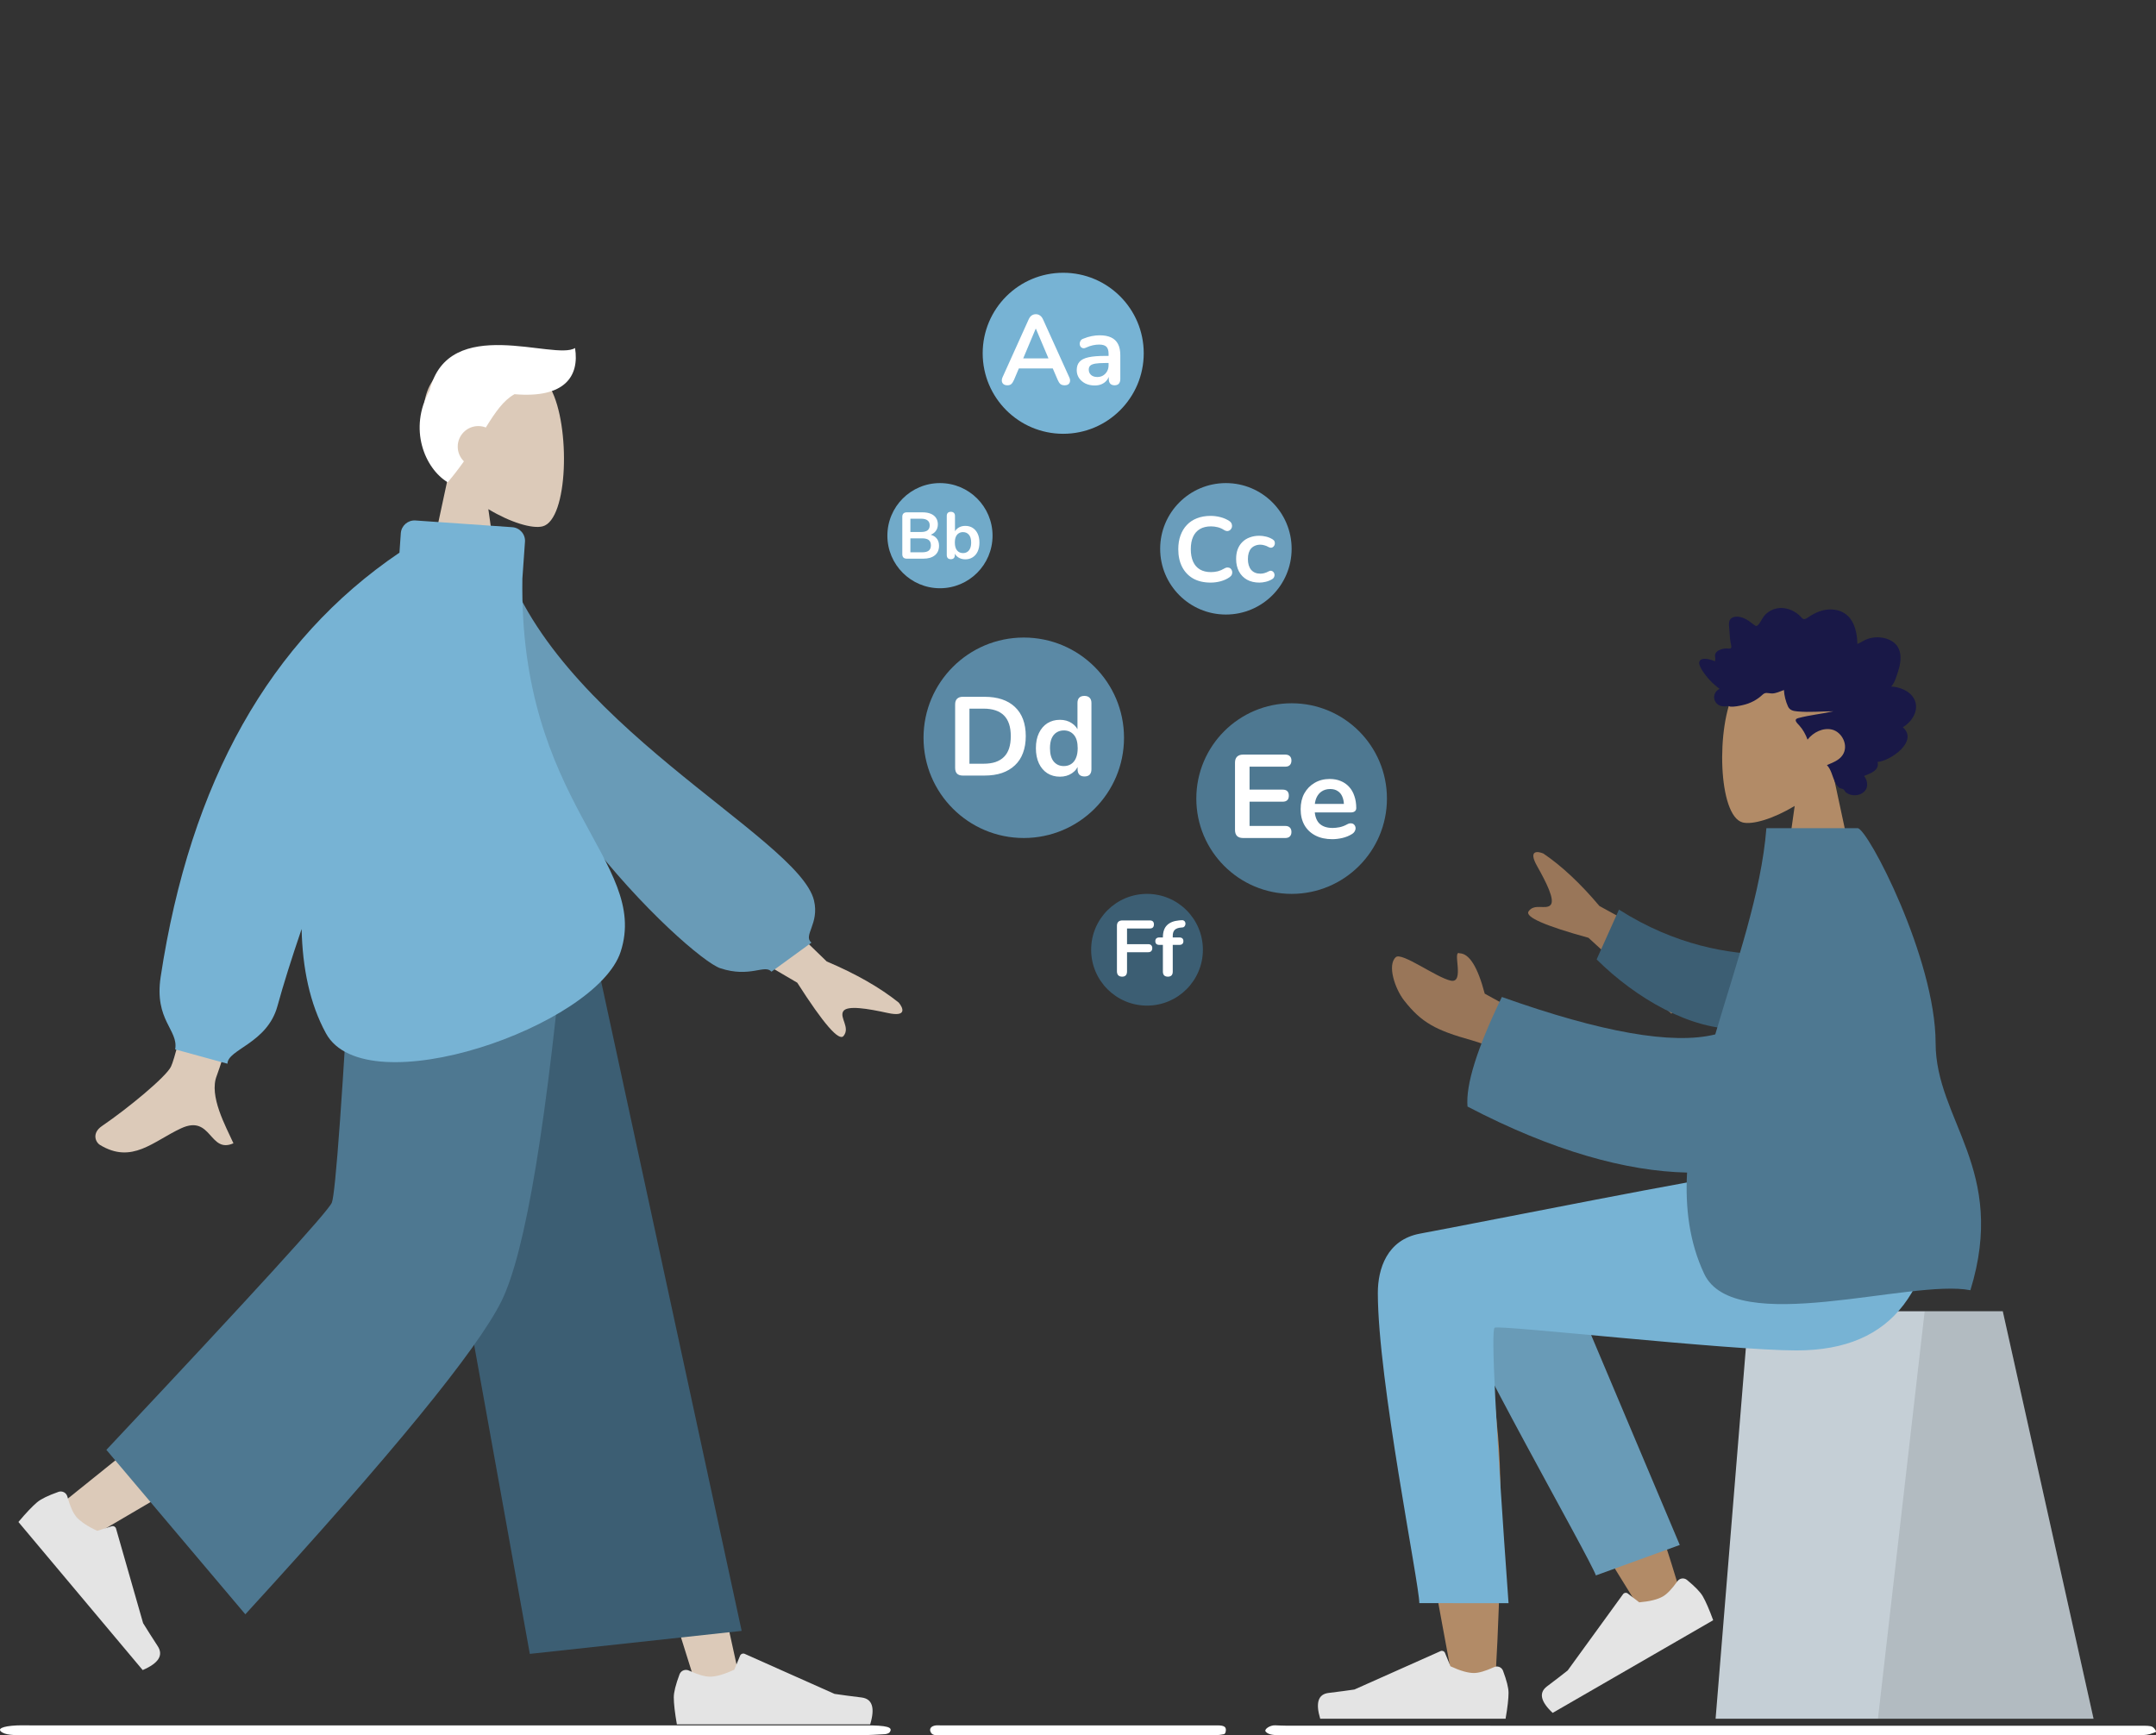 <svg width="656" height="528" viewBox="0 0 656 528" fill="none" xmlns="http://www.w3.org/2000/svg">
<rect x="0" y="0" width="656" height="528" fill="#333333" stroke="none"/>
<path fill-rule="evenodd" clip-rule="evenodd" d="M493.566 527.998C458.762 527.998 424.195 527.998 389.629 528C387.838 528 386.009 527.974 385.118 526.933C384.498 526.209 386.445 524.946 387.948 525.002C389.18 525.047 390.413 525.118 391.646 525.119C478.694 525.124 565.742 525.123 652.79 525.139C653.559 525.139 654.632 525.241 655.027 525.524C655.61 525.942 656.21 526.915 655.928 527.037C654.877 527.493 653.47 527.957 652.193 527.96C628.518 528.012 604.842 527.998 581.166 527.998C552.045 527.998 522.924 527.998 493.566 527.998Z" fill="white"/>
<path fill-rule="evenodd" clip-rule="evenodd" d="M340.882 527.994C322.413 527.994 304.124 527.995 285.836 527.991C284.843 527.991 283.784 528.142 283.247 527.205C282.631 526.131 283.184 525.244 284.733 525.028C285.141 524.971 285.576 525.019 285.999 525.019C314.125 525.019 342.252 525.019 370.379 525.019C372.653 525.019 373.283 525.542 372.891 527.144C372.84 527.352 372.627 527.659 372.412 527.701C371.638 527.849 370.831 527.981 370.035 527.982C360.378 528 350.721 527.994 340.882 527.994Z" fill="white"/>
<path fill-rule="evenodd" clip-rule="evenodd" d="M174.29 527.994C118.676 527.994 63.608 527.995 8.54 527.991C5.549 527.991 2.36 528.142 0.743 527.205C-1.112 526.131 0.554 525.244 5.219 525.028C6.448 524.971 7.757 525.019 9.029 525.019C93.722 525.019 178.414 525.019 263.107 525.019C269.955 525.019 271.854 525.542 270.672 527.144C270.519 527.352 269.875 527.659 269.231 527.701C266.898 527.849 264.468 527.981 262.073 527.982C232.994 528 203.915 527.994 174.29 527.994Z" fill="white"/>
<path fill-rule="evenodd" clip-rule="evenodd" d="M557.738 235.49C562.346 230.081 565.464 223.453 564.943 216.025C563.442 194.625 533.651 199.333 527.857 210.134C522.062 220.935 522.75 248.333 530.24 250.263C533.226 251.033 539.589 249.147 546.065 245.244L542 274H566L557.738 235.49Z" fill="#B28B67"/>
<path fill-rule="evenodd" clip-rule="evenodd" d="M575.407 208.902C576.182 208.134 576.605 207.037 576.97 205.996C577.35 204.914 577.719 203.822 577.972 202.696C578.475 200.447 578.48 197.86 576.876 196.114C575.589 194.713 573.658 194.085 571.876 193.948C570.689 193.857 569.469 194.024 568.331 194.398C567.202 194.769 566.229 195.509 565.134 195.968C565.092 193.544 564.677 191.008 563.447 188.938C562.264 186.947 560.378 185.829 558.229 185.534C556.024 185.23 553.846 185.746 551.872 186.814C551.378 187.081 550.888 187.361 550.419 187.678C550.027 187.944 549.619 188.264 549.159 188.372C548.645 188.492 548.391 188.196 548.058 187.821C547.666 187.382 547.226 186.996 546.76 186.653C544.698 185.137 541.993 184.514 539.604 185.423C538.504 185.841 537.433 186.552 536.687 187.531C536.021 188.404 535.546 189.789 534.628 190.398C534.238 190.656 533.963 190.314 533.608 190.061C533.075 189.681 532.566 189.262 532.027 188.892C531.269 188.373 530.448 187.985 529.57 187.781C528.283 187.484 526.506 187.553 526.138 189.238C526 189.871 526.106 190.548 526.15 191.186C526.211 192.061 526.275 192.936 526.351 193.811C526.409 194.474 526.482 195.115 526.607 195.767C526.674 196.115 526.883 196.763 526.734 197.111C526.548 197.546 525.689 197.298 525.321 197.313C524.596 197.343 523.868 197.47 523.197 197.78C522.678 198.021 522.131 198.374 521.912 198.969C521.777 199.335 521.813 199.711 521.876 200.088C521.953 200.539 521.865 200.779 521.808 201.235C520.834 200.755 517.459 199.69 517.035 201.435C516.893 202.016 517.215 202.673 517.461 203.163C517.892 204.023 518.457 204.809 519.034 205.558C520.239 207.121 521.677 208.47 523.224 209.623C521.411 210.429 520.938 212.806 522.507 214.222C523.2 214.848 524.132 214.987 525.006 214.947C525.326 214.932 525.787 214.809 526.039 214.865C526.175 214.895 526.32 215.01 526.507 215.022C527.741 215.107 529.134 214.81 530.34 214.536C532.488 214.048 534.523 213.03 536.184 211.48C536.61 211.082 536.962 210.853 537.536 210.859C538.038 210.864 538.532 211.002 539.034 211.015C540.362 211.048 541.56 210.399 542.794 209.967C542.87 211.633 543.345 213.469 544.026 214.969C544.582 216.191 545.743 216.369 546.884 216.476C550.533 216.82 554.194 216.437 557.848 216.442C554.311 217.241 550.657 217.571 547.152 218.511C545.568 218.936 546.778 220.004 547.455 220.744C548.57 221.963 549.4 223.474 549.975 225.065C551.705 222.81 554.763 221.324 557.472 222.017C560.465 222.782 562.573 226.83 560.659 229.74C559.547 231.429 557.541 232.081 555.871 232.807C557.173 234.161 557.489 236.161 558.273 237.846C558.659 238.677 559.202 239.617 560.067 239.906C560.387 240.013 560.762 240.022 561.014 240.283C561.327 240.606 561.401 240.967 561.801 241.245C563.394 242.352 565.883 242.267 567.295 240.821C568.572 239.514 568.24 237.445 567.173 236.12C568.871 235.412 571.964 234.502 571.289 231.857C574.968 231.613 583.9 225.646 578.963 221.286C581.673 219.755 584.162 216.012 582.422 212.713C581.081 210.172 577.964 209.036 575.407 208.902Z" fill="#191847"/>
<path fill-rule="evenodd" clip-rule="evenodd" d="M609.377 399H532.123L522 523H637L609.377 399Z" fill="#C5CFD6"/>
<path fill-rule="evenodd" clip-rule="evenodd" d="M609.377 399H585.617L571.396 523H637L609.377 399Z" fill="black" fill-opacity="0.1"/>
<path fill-rule="evenodd" clip-rule="evenodd" d="M444.047 377.756C435.81 372.81 421.99 379.165 422 386.238C422.028 407.403 441.343 507.151 442.352 513.457C443.36 519.762 454.163 521.428 454.792 513.477C455.793 500.827 457.653 457.033 455.792 436.763C455.024 428.395 454.197 420.427 453.383 413.318C463.518 431.621 479.193 457.826 500.407 491.934L511.923 486.672C502.88 456.876 495.464 435.841 489.676 423.567C479.767 402.55 470.475 384.552 466.564 378.212C460.412 368.24 449.704 371.719 444.047 377.756Z" fill="#B28B67"/>
<path fill-rule="evenodd" clip-rule="evenodd" d="M511.1 470.125L471.572 376.487C462.103 361.255 435.554 379.587 438.783 388.422C446.114 408.479 483.4 473.414 485.584 479.39L511.1 470.125Z" fill="#699BB7"/>
<path fill-rule="evenodd" clip-rule="evenodd" d="M513.296 480.767C515.758 482.794 517.359 484.45 518.101 485.734C519.002 487.296 520.058 489.725 521.267 493.021C519.456 494.067 503.174 503.467 472.422 521.222C468.73 517.759 468.155 515.07 470.696 513.157C473.238 511.243 475.335 509.629 476.988 508.315L493.848 485.087C494.172 484.64 494.798 484.54 495.245 484.865C495.252 484.87 495.26 484.876 495.267 484.882L498.77 487.579C501.984 487.299 504.382 486.702 505.965 485.788C507.251 485.045 508.727 483.501 510.394 481.154C511.033 480.253 512.281 480.041 513.182 480.681C513.221 480.708 513.259 480.737 513.296 480.767Z" fill="#E4E4E4"/>
<path fill-rule="evenodd" clip-rule="evenodd" d="M457.322 508.402C458.441 511.388 459 513.623 459 515.106C459 516.909 458.7 519.54 458.099 523C456.007 523 437.206 523 401.697 523C400.231 518.155 401.077 515.539 404.235 515.152C407.393 514.766 410.016 514.417 412.105 514.106L438.32 502.419C438.824 502.194 439.416 502.421 439.641 502.925C439.644 502.934 439.648 502.942 439.652 502.951L441.337 507.039C444.26 508.403 446.636 509.085 448.463 509.085C449.948 509.085 451.999 508.485 454.616 507.286C455.62 506.825 456.807 507.266 457.267 508.27C457.287 508.313 457.305 508.357 457.322 508.402Z" fill="#E4E4E4"/>
<path fill-rule="evenodd" clip-rule="evenodd" d="M419.23 393.433C419.23 420 431.846 481.97 431.854 487.82L459 487.841C455.027 432.545 453.618 404.6 454.773 404.004C456.507 403.111 525.824 410.925 546.614 410.925C576.592 410.925 588.994 392.02 590 357H530.614C518.522 358.294 455.451 371.015 432.028 375.388C422 377.261 419.23 386.115 419.23 393.433Z" fill="#77B3D4"/>
<path fill-rule="evenodd" clip-rule="evenodd" d="M521.362 294.7L486.653 275.69C480.881 268.836 475.193 263.512 469.591 259.72C467.88 259.005 464.886 258.573 467.686 263.542C470.485 268.51 473.206 273.863 471.78 275.394C470.354 276.924 466.797 274.786 465.096 277.329C463.961 279.025 470.037 281.704 483.324 285.365L508.545 308.458L521.362 294.7ZM467 310.74L451.754 302.364C449.615 294.224 447.057 290.128 444.082 290.077C441.796 289.014 445.777 299.3 441.444 298.408C437.111 297.516 426.536 289.651 424.714 291.248C422.018 293.61 424.422 300.865 427.254 304.473C432.547 311.218 436.93 313.524 447.762 316.544C453.426 318.124 459.549 321.289 466.132 326.04L467 310.74Z" fill="#997659"/>
<path fill-rule="evenodd" clip-rule="evenodd" d="M538.266 290.465C526.108 290.337 509.896 287.769 492.598 276.789L485.804 291.939C497.736 303.78 514.514 313.51 529.184 313.098C540.745 312.773 546.653 298.789 538.266 290.465Z" fill="#3C5E73"/>
<path fill-rule="evenodd" clip-rule="evenodd" d="M521.896 314.761C508.989 317.98 487.345 314.184 456.964 303.373C449.429 318.964 445.945 330.078 446.514 336.717C472.576 350.331 494.914 356.401 513.317 356.802C512.732 367.721 514.061 378.112 518.526 387.606C527.706 407.124 581.455 389.048 599.527 392.606C610.845 355.851 588.962 340.914 588.945 317.397C588.925 291.642 568.246 252 565.203 252H537.456C535.926 271.669 528.22 293.346 521.896 314.761Z" fill="#4E7891"/>
<path fill-rule="evenodd" clip-rule="evenodd" d="M136.417 144.761C131.611 139.121 128.359 132.208 128.902 124.462C130.468 102.143 161.536 107.053 167.58 118.318C173.623 129.582 172.905 158.155 165.095 160.169C161.98 160.971 155.344 159.005 148.591 154.934L152.83 184.923H127.8L136.417 144.761Z" fill="#DCCAB9"/>
<path fill-rule="evenodd" clip-rule="evenodd" d="M156.541 119.951C153.145 121.851 150.727 125.411 147.818 130.081C147.109 129.803 146.337 129.65 145.53 129.65C142.074 129.65 139.272 132.451 139.272 135.907C139.272 137.661 139.994 139.247 141.157 140.383C139.709 142.427 138.087 144.562 136.227 146.765C129.289 142.602 124.128 130.469 130.753 118.756C136.453 95.294 168.753 109.857 174.967 105.9C176.326 114.414 171.945 121.278 156.541 119.951Z" fill="white"/>
<path fill-rule="evenodd" clip-rule="evenodd" d="M126.792 275.462L177.98 405.018L212.311 514.546H225.868L173.382 275.462L126.792 275.462Z" fill="#DCCAB9"/>
<path fill-rule="evenodd" clip-rule="evenodd" d="M116.485 275.462C115.94 320.989 107.991 382.283 106.721 385.121C105.874 387.013 76.646 411.072 19.036 457.299L28.373 467.291C96.348 427.657 131.908 405.198 135.053 399.911C139.771 391.982 155.132 319.017 167.465 275.462H116.485Z" fill="#DCCAB9"/>
<path fill-rule="evenodd" clip-rule="evenodd" d="M17.787 453.964C14.652 455.072 12.491 456.123 11.307 457.117C9.866 458.326 7.965 460.33 5.604 463.129C7.006 464.8 19.61 479.82 43.414 508.189C48.267 506.111 49.79 503.682 47.982 500.9C46.173 498.118 44.694 495.788 43.542 493.911L35.305 465.133C35.147 464.58 34.569 464.259 34.016 464.418C34.006 464.42 33.997 464.423 33.987 464.426L29.592 465.82C26.543 464.399 24.406 462.958 23.18 461.498C22.185 460.312 21.289 458.272 20.494 455.377C20.188 454.266 19.04 453.614 17.929 453.919C17.882 453.932 17.834 453.947 17.787 453.964Z" fill="#E4E4E4"/>
<path fill-rule="evenodd" clip-rule="evenodd" d="M206.76 509.49C205.593 512.604 205.01 514.935 205.01 516.481C205.01 518.362 205.323 521.106 205.95 524.714C208.131 524.714 227.738 524.714 264.771 524.714C266.299 519.661 265.417 516.933 262.124 516.53C258.83 516.127 256.095 515.763 253.916 515.438L226.577 503.25C226.051 503.016 225.434 503.252 225.2 503.778C225.196 503.787 225.192 503.796 225.188 503.805L223.431 508.068C220.382 509.491 217.905 510.202 215.998 510.202C214.45 510.202 212.311 509.576 209.582 508.325C208.535 507.845 207.297 508.305 206.817 509.352C206.796 509.398 206.777 509.443 206.76 509.49Z" fill="#E4E4E4"/>
<path fill-rule="evenodd" clip-rule="evenodd" d="M161.208 503.265L225.664 496.269L177.895 275.462H120.164L161.208 503.265Z" fill="#3C5E73"/>
<path fill-rule="evenodd" clip-rule="evenodd" d="M32.369 441.179L74.648 491.222C119.179 442.586 145.141 410.851 152.534 396.017C159.926 381.182 166.572 340.998 172.47 275.462H107.476C104.254 333.117 102.082 363.286 100.96 365.969C99.839 368.652 76.975 393.722 32.369 441.179Z" fill="#4E7891"/>
<path fill-rule="evenodd" clip-rule="evenodd" d="M220.887 262.856L251.537 292.563C260.455 296.342 267.762 300.515 273.458 305.083C274.739 306.618 276.133 309.559 270.106 308.243C264.08 306.927 257.681 305.811 256.548 307.759C255.415 309.706 258.753 312.69 256.66 315.239C255.264 316.938 250.571 311.533 242.579 299.026L210.708 280.356L220.887 262.856ZM71.011 235.969L94.703 236.058C76.659 294.143 67.08 324.556 65.968 327.296C63.464 333.46 68.762 342.849 71.027 347.894C63.648 351.175 64.435 339.025 55.126 343.328C46.63 347.255 40.167 354.371 30.351 348.353C29.144 347.614 27.821 344.828 31.017 342.651C38.977 337.228 50.449 327.736 51.999 324.611C54.113 320.351 60.45 290.803 71.011 235.969Z" fill="#DCCAB9"/>
<path fill-rule="evenodd" clip-rule="evenodd" d="M143.205 169.194L152.561 167.6C167.299 219.362 243.024 254.646 247.672 273.996C249.377 281.092 244.237 284.679 246.892 286.841L234.731 295.685C232.672 293.298 228.277 297.665 219.1 294.61C209.923 291.556 143.205 230.485 143.205 169.194Z" fill="#699BB7"/>
<path fill-rule="evenodd" clip-rule="evenodd" d="M158.943 176.076C157.864 244.605 197.737 262.086 188.855 289.577C181.521 312.279 111.323 336.684 99.175 314.431C94.258 305.423 92.027 294.528 91.774 282.684C88.669 291.784 86.214 299.617 84.408 306.185C81.292 317.515 69.212 319.316 69.212 323.681L53.297 319.316C54.376 313.387 46.873 310.499 48.885 297.251C57.899 237.894 82.116 194.867 121.539 168.171L121.955 162.248C122.121 159.952 124.113 158.22 126.41 158.376L155.863 160.423C158.162 160.579 159.895 162.571 159.736 164.87C159.736 164.87 159.735 164.872 159.732 164.873L158.943 176.076Z" fill="#77B3D4"/>
<circle cx="349" cy="289" r="17" fill="#3C5E73"/>
<path d="M341.432 297.192C340.936 297.192 340.544 297.056 340.256 296.784C339.984 296.496 339.848 296.088 339.848 295.56V281.712C339.848 281.184 339.984 280.784 340.256 280.512C340.544 280.224 340.952 280.08 341.48 280.08H349.856C350.272 280.08 350.584 280.184 350.792 280.392C351 280.6 351.104 280.896 351.104 281.28C351.104 281.68 351 281.992 350.792 282.216C350.584 282.424 350.272 282.528 349.856 282.528H342.92V287.304H349.352C349.752 287.304 350.056 287.408 350.264 287.616C350.488 287.824 350.6 288.12 350.6 288.504C350.6 288.904 350.488 289.216 350.264 289.44C350.056 289.648 349.752 289.752 349.352 289.752H342.92V295.56C342.92 296.648 342.424 297.192 341.432 297.192ZM355.341 297.192C354.861 297.192 354.485 297.064 354.213 296.808C353.957 296.536 353.829 296.152 353.829 295.656V287.52H352.725C352.341 287.52 352.045 287.424 351.837 287.232C351.629 287.024 351.525 286.744 351.525 286.392C351.525 286.024 351.629 285.744 351.837 285.552C352.045 285.36 352.341 285.264 352.725 285.264H354.693L353.829 286.056V285.24C353.829 283.592 354.245 282.36 355.077 281.544C355.909 280.712 357.109 280.224 358.677 280.08L359.493 280.008C359.813 279.976 360.069 280.032 360.261 280.176C360.453 280.304 360.581 280.48 360.645 280.704C360.709 280.912 360.717 281.128 360.669 281.352C360.621 281.576 360.517 281.776 360.357 281.952C360.213 282.112 360.021 282.2 359.781 282.216L359.445 282.24C358.533 282.304 357.869 282.536 357.453 282.936C357.037 283.336 356.829 283.944 356.829 284.76V285.648L356.445 285.264H358.869C359.253 285.264 359.549 285.36 359.757 285.552C359.965 285.744 360.069 286.024 360.069 286.392C360.069 286.744 359.965 287.024 359.757 287.232C359.549 287.424 359.253 287.52 358.869 287.52H356.829V295.656C356.829 296.68 356.333 297.192 355.341 297.192Z" fill="white"/>
<circle cx="393" cy="243" r="29" fill="#4E7891"/>
<path d="M378.22 255C377.428 255 376.816 254.796 376.384 254.388C375.976 253.956 375.772 253.344 375.772 252.552V232.068C375.772 231.276 375.976 230.676 376.384 230.268C376.816 229.836 377.428 229.62 378.22 229.62H391.072C391.672 229.62 392.128 229.776 392.44 230.088C392.776 230.4 392.944 230.844 392.944 231.42C392.944 232.02 392.776 232.488 392.44 232.824C392.128 233.136 391.672 233.292 391.072 233.292H380.2V240.276H390.28C390.904 240.276 391.372 240.432 391.684 240.744C391.996 241.056 392.152 241.512 392.152 242.112C392.152 242.712 391.996 243.168 391.684 243.48C391.372 243.792 390.904 243.948 390.28 243.948H380.2V251.328H391.072C391.672 251.328 392.128 251.484 392.44 251.796C392.776 252.108 392.944 252.564 392.944 253.164C392.944 253.764 392.776 254.22 392.44 254.532C392.128 254.844 391.672 255 391.072 255H378.22ZM405.391 255.36C403.399 255.36 401.683 254.988 400.243 254.244C398.803 253.5 397.687 252.444 396.895 251.076C396.127 249.708 395.743 248.088 395.743 246.216C395.743 244.392 396.115 242.796 396.859 241.428C397.627 240.06 398.671 238.992 399.991 238.224C401.335 237.432 402.859 237.036 404.563 237.036C405.811 237.036 406.927 237.24 407.911 237.648C408.919 238.056 409.771 238.644 410.467 239.412C411.187 240.18 411.727 241.116 412.087 242.22C412.471 243.3 412.663 244.524 412.663 245.892C412.663 246.324 412.507 246.66 412.195 246.9C411.907 247.116 411.487 247.224 410.935 247.224H399.379V244.632H409.495L408.919 245.172C408.919 244.068 408.751 243.144 408.415 242.4C408.103 241.656 407.635 241.092 407.011 240.708C406.411 240.3 405.655 240.096 404.743 240.096C403.735 240.096 402.871 240.336 402.151 240.816C401.455 241.272 400.915 241.932 400.531 242.796C400.171 243.636 399.991 244.644 399.991 245.82V246.072C399.991 248.04 400.447 249.516 401.359 250.5C402.295 251.46 403.663 251.94 405.463 251.94C406.087 251.94 406.783 251.868 407.551 251.724C408.343 251.556 409.087 251.28 409.783 250.896C410.287 250.608 410.731 250.488 411.115 250.536C411.499 250.56 411.799 250.692 412.015 250.932C412.255 251.172 412.399 251.472 412.447 251.832C412.495 252.168 412.423 252.516 412.231 252.876C412.063 253.236 411.763 253.548 411.331 253.812C410.491 254.34 409.519 254.736 408.415 255C407.335 255.24 406.327 255.36 405.391 255.36Z" fill="white"/>
<circle cx="311.5" cy="224.5" r="30.5" fill="#5B89A5"/>
<path d="M292.93 236C292.182 236 291.604 235.807 291.196 235.422C290.811 235.014 290.618 234.436 290.618 233.688V214.342C290.618 213.594 290.811 213.027 291.196 212.642C291.604 212.234 292.182 212.03 292.93 212.03H299.526C303.538 212.03 306.632 213.061 308.808 215.124C311.007 217.187 312.106 220.145 312.106 223.998C312.106 225.925 311.823 227.636 311.256 229.132C310.712 230.605 309.896 231.852 308.808 232.872C307.743 233.892 306.428 234.674 304.864 235.218C303.323 235.739 301.543 236 299.526 236H292.93ZM294.97 232.396H299.254C300.659 232.396 301.872 232.226 302.892 231.886C303.935 231.523 304.796 231.002 305.476 230.322C306.179 229.619 306.7 228.747 307.04 227.704C307.38 226.639 307.55 225.403 307.55 223.998C307.55 221.187 306.859 219.091 305.476 217.708C304.093 216.325 302.019 215.634 299.254 215.634H294.97V232.396ZM322.5 236.34C321.05 236.34 319.769 235.989 318.658 235.286C317.57 234.583 316.72 233.586 316.108 232.294C315.496 230.979 315.19 229.438 315.19 227.67C315.19 225.879 315.496 224.349 316.108 223.08C316.72 221.788 317.57 220.791 318.658 220.088C319.769 219.385 321.05 219.034 322.5 219.034C323.883 219.034 325.084 219.374 326.104 220.054C327.147 220.734 327.85 221.629 328.212 222.74H327.838V213.9C327.838 213.197 328.02 212.665 328.382 212.302C328.745 211.939 329.266 211.758 329.946 211.758C330.626 211.758 331.148 211.939 331.51 212.302C331.896 212.665 332.088 213.197 332.088 213.9V234.096C332.088 234.799 331.907 235.343 331.544 235.728C331.182 236.091 330.66 236.272 329.98 236.272C329.3 236.272 328.779 236.091 328.416 235.728C328.054 235.343 327.872 234.799 327.872 234.096V231.444L328.246 232.464C327.906 233.643 327.215 234.583 326.172 235.286C325.13 235.989 323.906 236.34 322.5 236.34ZM323.69 233.11C324.529 233.11 325.266 232.906 325.9 232.498C326.535 232.09 327.022 231.489 327.362 230.696C327.725 229.88 327.906 228.871 327.906 227.67C327.906 225.857 327.521 224.508 326.75 223.624C325.98 222.717 324.96 222.264 323.69 222.264C322.852 222.264 322.115 222.468 321.48 222.876C320.846 223.261 320.347 223.862 319.984 224.678C319.644 225.471 319.474 226.469 319.474 227.67C319.474 229.461 319.86 230.821 320.63 231.75C321.401 232.657 322.421 233.11 323.69 233.11Z" fill="white"/>
<circle cx="373" cy="167" r="20" fill="#6A9DBB"/>
<path d="M368.34 177.28C366.287 177.28 364.523 176.869 363.048 176.048C361.592 175.208 360.472 174.032 359.688 172.52C358.904 170.989 358.512 169.188 358.512 167.116C358.512 165.567 358.736 164.176 359.184 162.944C359.632 161.693 360.276 160.629 361.116 159.752C361.956 158.856 362.983 158.175 364.196 157.708C365.428 157.223 366.809 156.98 368.34 156.98C369.367 156.98 370.375 157.111 371.364 157.372C372.353 157.633 373.221 158.007 373.968 158.492C374.36 158.735 374.621 159.033 374.752 159.388C374.883 159.724 374.911 160.06 374.836 160.396C374.761 160.713 374.603 160.984 374.36 161.208C374.136 161.432 373.847 161.563 373.492 161.6C373.156 161.619 372.783 161.497 372.372 161.236C371.793 160.863 371.168 160.592 370.496 160.424C369.824 160.256 369.143 160.172 368.452 160.172C367.127 160.172 366.007 160.443 365.092 160.984C364.177 161.525 363.487 162.309 363.02 163.336C362.553 164.363 362.32 165.623 362.32 167.116C362.32 168.591 362.553 169.851 363.02 170.896C363.487 171.941 364.177 172.735 365.092 173.276C366.007 173.817 367.127 174.088 368.452 174.088C369.161 174.088 369.861 174.004 370.552 173.836C371.243 173.649 371.896 173.369 372.512 172.996C372.923 172.753 373.287 172.651 373.604 172.688C373.94 172.707 374.22 172.819 374.444 173.024C374.668 173.229 374.817 173.491 374.892 173.808C374.967 174.107 374.948 174.424 374.836 174.76C374.724 175.077 374.5 175.357 374.164 175.6C373.417 176.141 372.521 176.561 371.476 176.86C370.449 177.14 369.404 177.28 368.34 177.28ZM383.195 177.28C381.758 177.28 380.507 176.991 379.443 176.412C378.379 175.815 377.558 174.975 376.979 173.892C376.4 172.809 376.111 171.54 376.111 170.084C376.111 168.983 376.27 168.003 376.587 167.144C376.923 166.267 377.399 165.529 378.015 164.932C378.631 164.316 379.378 163.849 380.255 163.532C381.132 163.196 382.112 163.028 383.195 163.028C383.811 163.028 384.474 163.112 385.183 163.28C385.911 163.448 386.592 163.728 387.227 164.12C387.526 164.307 387.722 164.531 387.815 164.792C387.908 165.053 387.927 165.324 387.871 165.604C387.815 165.865 387.694 166.099 387.507 166.304C387.339 166.491 387.124 166.612 386.863 166.668C386.602 166.705 386.312 166.64 385.995 166.472C385.584 166.229 385.164 166.052 384.735 165.94C384.306 165.809 383.895 165.744 383.503 165.744C382.887 165.744 382.346 165.847 381.879 166.052C381.412 166.239 381.011 166.519 380.675 166.892C380.358 167.247 380.115 167.695 379.947 168.236C379.779 168.777 379.695 169.403 379.695 170.112C379.695 171.493 380.022 172.585 380.675 173.388C381.347 174.172 382.29 174.564 383.503 174.564C383.895 174.564 384.296 174.508 384.707 174.396C385.136 174.284 385.566 174.107 385.995 173.864C386.312 173.696 386.592 173.64 386.835 173.696C387.096 173.752 387.311 173.883 387.479 174.088C387.647 174.275 387.75 174.508 387.787 174.788C387.824 175.049 387.787 175.311 387.675 175.572C387.582 175.833 387.395 176.048 387.115 176.216C386.499 176.589 385.846 176.86 385.155 177.028C384.464 177.196 383.811 177.28 383.195 177.28Z" fill="white"/>
<circle cx="286" cy="163" r="16" fill="#71AAC9"/>
<path d="M275.9 170C275.46 170 275.12 169.887 274.88 169.66C274.653 169.42 274.54 169.08 274.54 168.64V157.26C274.54 156.82 274.653 156.487 274.88 156.26C275.12 156.02 275.46 155.9 275.9 155.9H280.7C281.687 155.9 282.527 156.047 283.22 156.34C283.913 156.633 284.44 157.053 284.8 157.6C285.173 158.147 285.36 158.8 285.36 159.56C285.36 160.413 285.113 161.133 284.62 161.72C284.127 162.307 283.453 162.7 282.6 162.9V162.6C283.587 162.747 284.353 163.12 284.9 163.72C285.447 164.32 285.72 165.1 285.72 166.06C285.72 167.313 285.293 168.287 284.44 168.98C283.6 169.66 282.427 170 280.92 170H275.9ZM277 168.06H280.6C281.507 168.06 282.173 167.887 282.6 167.54C283.027 167.18 283.24 166.647 283.24 165.94C283.24 165.22 283.027 164.687 282.6 164.34C282.173 163.993 281.507 163.82 280.6 163.82H277V168.06ZM277 161.88H280.26C281.14 161.88 281.793 161.713 282.22 161.38C282.66 161.033 282.88 160.527 282.88 159.86C282.88 159.193 282.66 158.693 282.22 158.36C281.793 158.013 281.14 157.84 280.26 157.84H277V161.88ZM293.71 170.2C292.883 170.2 292.156 169.993 291.53 169.58C290.916 169.167 290.51 168.613 290.31 167.92L290.53 167.42V168.88C290.53 169.293 290.423 169.613 290.21 169.84C289.996 170.053 289.696 170.16 289.31 170.16C288.91 170.16 288.603 170.053 288.39 169.84C288.176 169.613 288.07 169.293 288.07 168.88V157C288.07 156.587 288.176 156.273 288.39 156.06C288.603 155.847 288.91 155.74 289.31 155.74C289.71 155.74 290.016 155.847 290.23 156.06C290.456 156.273 290.57 156.587 290.57 157V162.2H290.33C290.543 161.547 290.956 161.02 291.57 160.62C292.183 160.22 292.896 160.02 293.71 160.02C294.576 160.02 295.33 160.227 295.97 160.64C296.61 161.053 297.11 161.64 297.47 162.4C297.83 163.147 298.01 164.047 298.01 165.1C298.01 166.14 297.83 167.047 297.47 167.82C297.11 168.58 296.603 169.167 295.95 169.58C295.31 169.993 294.563 170.2 293.71 170.2ZM293.01 168.3C293.503 168.3 293.936 168.18 294.31 167.94C294.683 167.7 294.97 167.347 295.17 166.88C295.383 166.4 295.49 165.807 295.49 165.1C295.49 164.033 295.263 163.24 294.81 162.72C294.356 162.187 293.756 161.92 293.01 161.92C292.516 161.92 292.083 162.04 291.71 162.28C291.336 162.507 291.043 162.86 290.83 163.34C290.63 163.807 290.53 164.393 290.53 165.1C290.53 166.153 290.756 166.953 291.21 167.5C291.663 168.033 292.263 168.3 293.01 168.3Z" fill="white"/>
<circle cx="323.5" cy="107.5" r="24.5" fill="#77B3D4"/>
<path d="M306.52 117.24C306.04 117.24 305.65 117.13 305.35 116.91C305.07 116.69 304.9 116.4 304.84 116.04C304.78 115.66 304.85 115.24 305.05 114.78L312.97 97.23C313.23 96.65 313.54 96.24 313.9 96C314.28 95.74 314.71 95.61 315.19 95.61C315.65 95.61 316.06 95.74 316.42 96C316.8 96.24 317.12 96.65 317.38 97.23L325.33 114.78C325.55 115.24 325.63 115.66 325.57 116.04C325.51 116.42 325.34 116.72 325.06 116.94C324.78 117.14 324.41 117.24 323.95 117.24C323.39 117.24 322.95 117.11 322.63 116.85C322.33 116.57 322.06 116.15 321.82 115.59L319.87 111.06L321.49 112.11H308.83L310.45 111.06L308.53 115.59C308.27 116.17 308 116.59 307.72 116.85C307.44 117.11 307.04 117.24 306.52 117.24ZM315.13 100.02L310.93 110.01L310.15 109.05H320.17L319.42 110.01L315.19 100.02H315.13ZM333.104 117.3C332.044 117.3 331.094 117.1 330.254 116.7C329.434 116.28 328.784 115.72 328.304 115.02C327.844 114.32 327.614 113.53 327.614 112.65C327.614 111.57 327.894 110.72 328.454 110.1C329.014 109.46 329.924 109 331.184 108.72C332.444 108.44 334.134 108.3 336.254 108.3H337.754V110.46H336.284C335.044 110.46 334.054 110.52 333.314 110.64C332.574 110.76 332.044 110.97 331.724 111.27C331.424 111.55 331.274 111.95 331.274 112.47C331.274 113.13 331.504 113.67 331.964 114.09C332.424 114.51 333.064 114.72 333.884 114.72C334.544 114.72 335.124 114.57 335.624 114.27C336.144 113.95 336.554 113.52 336.854 112.98C337.154 112.44 337.304 111.82 337.304 111.12V107.67C337.304 106.67 337.084 105.95 336.644 105.51C336.204 105.07 335.464 104.85 334.424 104.85C333.844 104.85 333.214 104.92 332.534 105.06C331.874 105.2 331.174 105.44 330.434 105.78C330.054 105.96 329.714 106.01 329.414 105.93C329.134 105.85 328.914 105.69 328.754 105.45C328.594 105.19 328.514 104.91 328.514 104.61C328.514 104.31 328.594 104.02 328.754 103.74C328.914 103.44 329.184 103.22 329.564 103.08C330.484 102.7 331.364 102.43 332.204 102.27C333.064 102.11 333.844 102.03 334.544 102.03C335.984 102.03 337.164 102.25 338.084 102.69C339.024 103.13 339.724 103.8 340.184 104.7C340.644 105.58 340.874 106.72 340.874 108.12V115.32C340.874 115.94 340.724 116.42 340.424 116.76C340.124 117.08 339.694 117.24 339.134 117.24C338.574 117.24 338.134 117.08 337.814 116.76C337.514 116.42 337.364 115.94 337.364 115.32V113.88H337.604C337.464 114.58 337.184 115.19 336.764 115.71C336.364 116.21 335.854 116.6 335.234 116.88C334.614 117.16 333.904 117.3 333.104 117.3Z" fill="white"/>
</svg>
